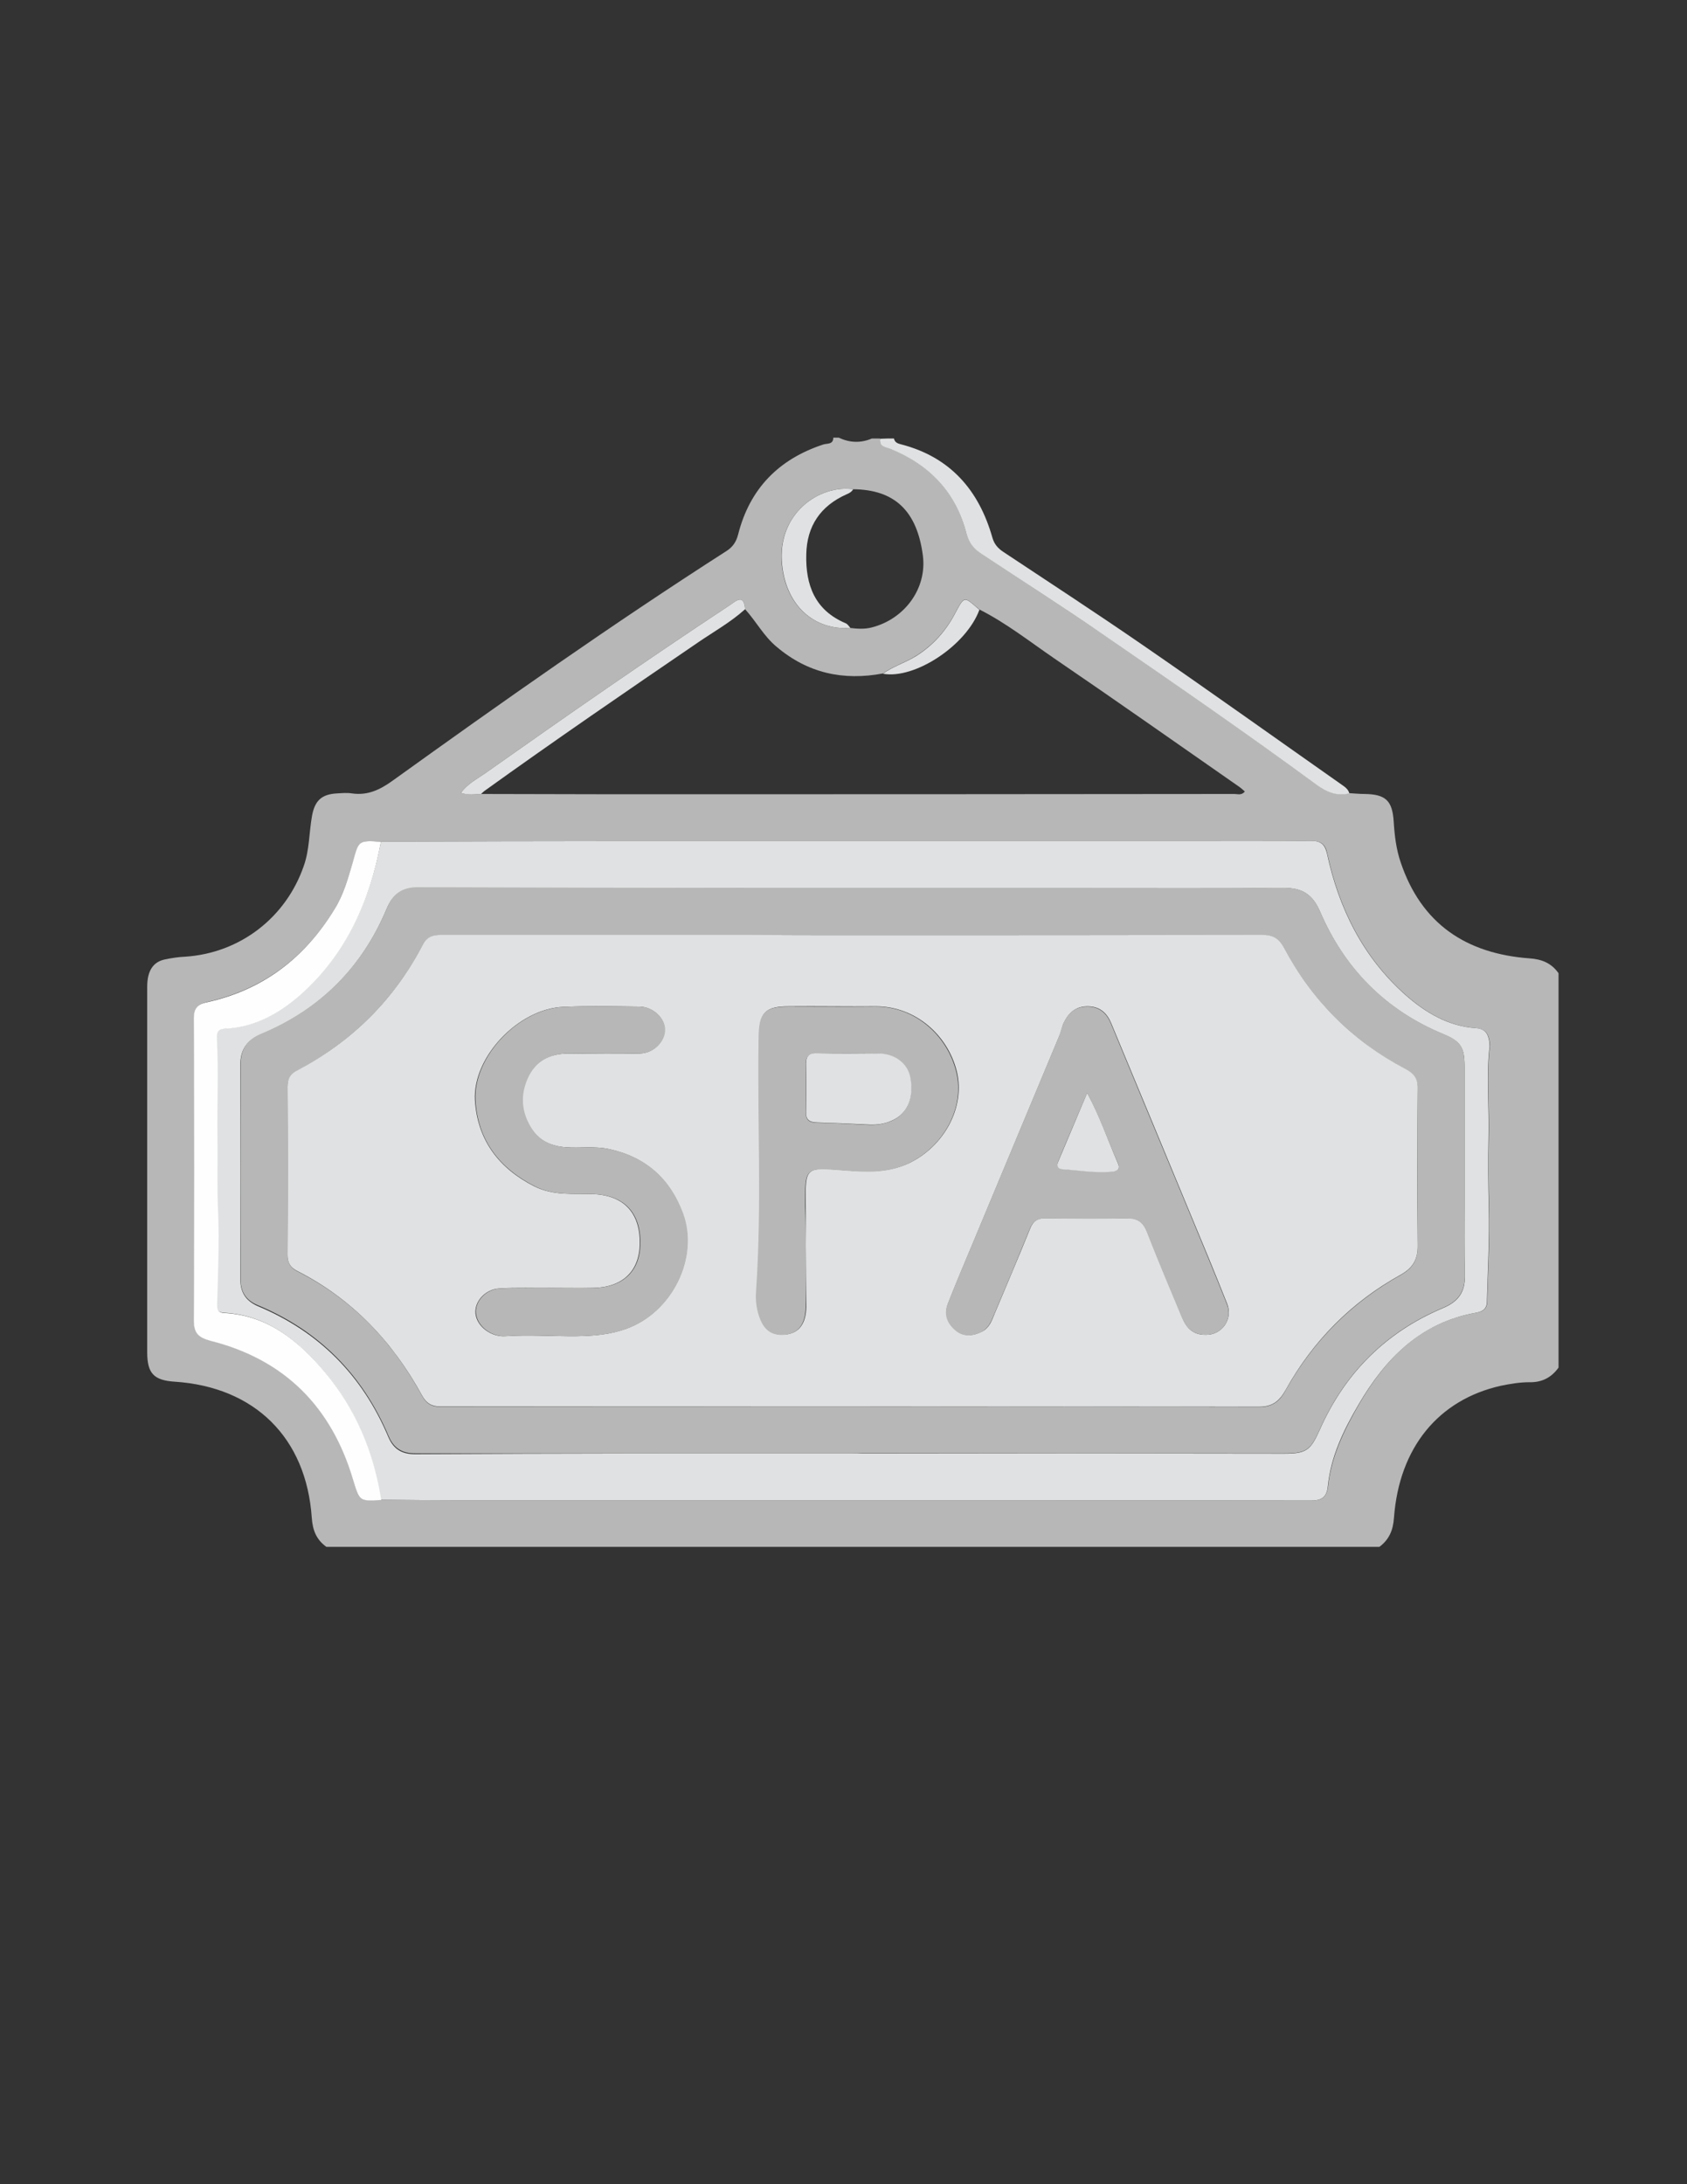 <?xml version="1.0" encoding="utf-8"?>
<!-- Generator: Adobe Illustrator 19.0.0, SVG Export Plug-In . SVG Version: 6.00 Build 0)  -->
<svg version="1.1" id="Calque_1" xmlns="http://www.w3.org/2000/svg" xmlns:xlink="http://www.w3.org/1999/xlink" x="0px" y="0px"
	 viewBox="0 0 612 792" style="enable-background:new 0 0 612 792;" xml:space="preserve">
<rect x="0" y="0" width="612" height="792" fill="#333333" stroke="none"/>
<style type="text/css">
	.st0{fill:#B7B7B7;}
	.st1{fill:#E0E1E2;}
	.st2{fill:#FEFEFE;}
</style>
<g>
	<g>
		<path class="st0" d="M316.3,159c1,0,2,0,3,0c-0.5,3,2.1,3,3.8,3.7c14.2,5.8,23.7,15.8,27.5,30.7c0.9,3.4,2.8,5.5,5.4,7.3
			c14.5,9.6,29.2,19.1,43.6,28.9c26.2,18,52.3,36,77.9,54.8c3.7,2.7,7.4,4.3,12,3.2c1.8,0.1,3.6,0.3,5.5,0.3
			c7.7,0.1,10.1,2.4,10.6,10c0.3,5,0.9,10,2.5,14.7c7.5,22.4,23.8,33.2,46.7,34.9c4.5,0.3,8,1.7,10.6,5.4c0,47.7,0,95.3,0,143
			c-2.6,3.6-6,5.4-10.6,5.3c-3.5,0-7,0.6-10.4,1.3c-22.6,5.1-36.8,22.4-38.7,47.8c-0.3,4.6-1.8,8-5.3,10.6c-127.3,0-254.7,0-382,0
			c-3.6-2.6-5-6-5.3-10.6c-2-29-20.7-47.4-49.8-49.3c-7.5-0.5-9.9-3-9.9-10.7c0-21.5,0-43,0-64.5c0-22.7,0-45.3,0-68
			c0-5.7,2.1-9,6.4-9.9c2.4-0.5,4.9-0.9,7.4-1c19.8-1.3,36.5-14.1,43-32.9c2.1-5.9,1.9-12.1,3-18.2c1-5.5,3.5-7.8,9-8.1
			c1.8-0.1,3.7-0.3,5.5,0c5.7,0.8,10.1-1.3,14.7-4.6c39.8-28.6,79.8-56.8,121-83.2c2.4-1.5,3.7-3.4,4.4-6.2
			c4.2-16.5,14.7-27.2,30.8-32.5c1.4-0.5,3.7,0.1,3.7-2.5c0.7,0,1.3,0,2,0C308.3,160.6,312.3,160.7,316.3,159z M308.4,227.7
			c2.6,0.3,5.2,0.5,7.9-0.2c12-3.1,20-14.2,18.5-26c-2.1-16.2-10.2-24-25.4-24.1c-12.2-1.7-27.5,8.8-25.8,27.2
			C285.1,219.6,295.3,228.6,308.4,227.7z M270.3,220.9c-0.4-5.7-3.3-3-5.5-1.5c-30,19.8-59.5,40.3-88.8,61c-3,2.1-6.4,3.8-8.8,7.1
			c2.7,0.8,5,0.5,7.3,0.4c15.3,0,30.6,0.1,46,0.1c75.8,0,151.5,0,227.3-0.1c1.2,0,2.6,0.6,3.8-0.9c-0.6-0.5-1.2-1.1-1.9-1.6
			c-22.4-15.6-44.7-31.3-67.3-46.7c-8.9-6.1-17.4-12.8-27.1-17.7c-5.6-4.7-5.3-5.3-8.9,1.5c-3.3,6.2-7.8,11.3-13.9,15.2
			c-3.9,2.5-8.4,3.8-12.2,6.5c-14.4,2.7-27.3-0.1-38.6-9.7C277.1,230.7,274.3,225.3,270.3,220.9z M138.2,543.8
			c9.3,0.1,18.7,0.2,28,0.2c68.5,0,136.9,0,205.4,0c34.7,0,69.3,0,104,0.1c3.9,0,5.7-1.1,6.2-5.2c1.1-10.8,5.9-20.5,11.2-29.7
			c9.7-16.7,22.4-29.8,42.6-33.2c2.2-0.4,3.8-1.3,3.9-3.8c0.3-11.5,1-22.9,0.7-34.4c-0.2-8.4-0.3-16.9-0.1-25.2
			c0.3-11.1-0.9-22.2,0.4-33.3c0.1-0.5,0-1-0.1-1.5c-0.4-2.9-1.5-4.7-5-5c-9.9-0.7-18.1-5.6-25.3-11.9
			c-15.5-13.7-24.3-31.4-28.6-51.4c-0.7-3.4-2.3-4.6-5.8-4.6c-15,0.2-30,0.1-45,0.1c-68.5,0-136.9,0-205.4,0c-29,0-58,0.1-87,0.2
			c-8.2-0.5-7.9-0.5-10.2,7.3c-1.7,5.8-3.4,11.6-6.6,17c-10.8,17.7-25.9,29.2-46.2,33.8c-3.5,0.8-4.9,2.1-4.9,5.9
			c0.2,36.5,0.2,72.9,0,109.4c0,4.8,1.6,6.4,6.1,7.5c26.8,6.8,43.9,24,51.7,50.4C130.3,544.2,130.1,544.3,138.2,543.8z"/>
		<path class="st1" d="M324.3,159c0.3,1.4,1.3,1.8,2.5,2.1c17.9,4.6,28.3,16.6,33.2,33.8c0.7,2.5,2.1,4,4.1,5.3
			c16.9,11.2,33.9,22.3,50.6,33.8c24.4,16.8,48.5,34,72.7,51c1,0.7,1.8,1.5,2.1,2.7c-4.6,1.1-8.3-0.5-12-3.2
			c-25.6-18.8-51.7-36.8-77.9-54.8c-14.4-9.9-29.1-19.3-43.6-28.9c-2.7-1.8-4.5-3.9-5.4-7.3c-3.8-14.9-13.3-24.9-27.5-30.7
			c-1.7-0.7-4.3-0.7-3.8-3.7C321,159,322.6,159,324.3,159z"/>
		<path class="st1" d="M138.2,305.2c29-0.1,58-0.2,87-0.2c68.5,0,136.9,0,205.4,0c15,0,30,0.1,45-0.1c3.5,0,5,1.2,5.8,4.6
			c4.3,20,13.1,37.7,28.6,51.4c7.2,6.3,15.4,11.2,25.3,11.9c3.5,0.2,4.6,2.1,5,5c0.1,0.5,0.1,1,0.1,1.5c-1.3,11.1-0.1,22.2-0.4,33.3
			c-0.2,8.3-0.1,16.8,0.1,25.2c0.3,11.4-0.4,22.9-0.7,34.4c-0.1,2.5-1.7,3.4-3.9,3.8c-20.1,3.5-32.9,16.6-42.6,33.2
			c-5.4,9.2-10.1,18.8-11.2,29.7c-0.4,4.1-2.3,5.2-6.2,5.2c-34.7-0.1-69.3-0.1-104-0.1c-68.5,0-136.9,0-205.4,0
			c-9.3,0-18.7-0.1-28-0.2c-2.7-17.3-9.2-33-20.5-46.4c-9.5-11.3-20.6-20.5-36.3-21.4c-2.9-0.2-2.8-1.7-2.7-4
			c0.3-11.1,0.7-22.2,0.3-33.3c-0.4-8.4,0-16.9-0.2-25.3c-0.2-12.2,0.5-24.5-0.2-36.7c-0.1-2.6,0.5-3.7,3.1-3.8
			c10.7-0.5,19.5-5.4,27.2-12.3C125.6,345.9,134.1,326.7,138.2,305.2z M309.2,527c1.2,0,2.3,0,3.5,0c51,0,102,0,153,0.1
			c8.2,0,9.7-1.1,13.1-8.7c9.1-20.5,24-35.4,44.7-44.1c5.5-2.3,8.1-5.8,7.9-11.8c-0.2-9.4-0.1-18.9-0.1-28.3c0-15.8,0-31.6,0-47.4
			c0-7-1.3-9.1-7.7-11.8c-21.1-8.7-35.9-23.8-44.8-44.6c-2.7-6.2-6.6-8.5-13-8.4c-23.3,0.2-46.7,0.1-70,0.1
			c-81.5,0-162.9,0-244.4-0.1c-5.6,0-9,2.4-11.1,7.5c-9,21.5-24.3,36.7-45.8,45.7c-5.1,2.1-7.4,5.6-7.3,11.2
			c0.1,25.8,0.1,51.7,0,77.5c0,4.8,2,7.8,6.3,9.7c22.3,9.3,38,25.2,47.4,47.5c1.9,4.4,4.9,6.2,9.7,6.2
			C203.5,527,256.3,527,309.2,527z"/>
		<path class="st2" d="M138.2,305.2c-4,21.5-12.5,40.7-29.2,55.5c-7.7,6.8-16.6,11.8-27.2,12.3c-2.6,0.1-3.3,1.1-3.1,3.8
			c0.6,12.2,0,24.5,0.2,36.7c0.1,8.4-0.2,16.8,0.2,25.3c0.5,11.1,0,22.2-0.3,33.3c-0.1,2.4-0.1,3.9,2.7,4
			c15.7,0.9,26.8,10.1,36.3,21.4c11.3,13.4,17.8,29.1,20.5,46.4c-8.1,0.5-7.9,0.4-10.2-7.3c-7.8-26.4-24.8-43.6-51.7-50.4
			c-4.5-1.2-6.1-2.8-6.1-7.5c0.2-36.5,0.2-72.9,0-109.4c0-3.8,1.4-5.2,4.9-5.9c20.3-4.5,35.4-16.1,46.2-33.8
			c3.3-5.4,4.9-11.2,6.6-17C130.2,304.7,130,304.7,138.2,305.2z"/>
		<path class="st1" d="M270.3,220.9c-5.2,4.7-11.3,8.1-17,12c-26.1,17.8-52.1,35.6-77.7,54c-0.4,0.3-0.7,0.7-1.1,1
			c-2.3,0.1-4.6,0.5-7.3-0.4c2.4-3.3,5.8-5,8.8-7.1c29.3-20.7,58.8-41.2,88.8-61C267,217.9,269.9,215.2,270.3,220.9z"/>
		<path class="st1" d="M309.5,177.4c-0.5,0.9-1.3,1.4-2.3,1.8c-9.5,4.2-14.5,11.5-14.7,21.8c-0.3,11.1,3.1,20.3,14.3,25
			c0.7,0.3,1.2,1.1,1.7,1.7c-13.1,0.9-23.3-8-24.8-23.1C281.9,186.2,297.2,175.7,309.5,177.4z"/>
		<path class="st1" d="M355.3,221.1c-4.7,12.9-23.4,25.3-35,23.2c3.7-2.7,8.2-4,12.2-6.5c6.1-3.9,10.6-9,13.9-15.2
			C350,215.8,349.7,216.3,355.3,221.1z"/>
		<path class="st0" d="M309.2,527c-52.8,0-105.6,0-158.5,0c-4.8,0-7.8-1.8-9.7-6.2c-9.4-22.2-25.1-38.2-47.4-47.5
			c-4.4-1.8-6.4-4.9-6.3-9.7c0.1-25.8,0.1-51.7,0-77.5c0-5.6,2.2-9,7.3-11.2c21.5-8.9,36.8-24.2,45.8-45.7c2.1-5.1,5.5-7.5,11.1-7.5
			c81.3,0.3,162.8,0.3,244.3,0.3c23.3,0,46.7,0.1,70-0.1c6.4,0,10.3,2.2,13,8.4c8.9,20.7,23.8,35.9,44.8,44.6
			c6.4,2.6,7.7,4.8,7.7,11.8c0,15.8,0,31.6,0,47.4c0,9.4-0.1,18.9,0.1,28.3c0.1,6-2.4,9.5-7.9,11.8c-20.7,8.7-35.6,23.6-44.7,44.1
			c-3.4,7.6-4.9,8.7-13.1,8.7c-51,0-102,0-153-0.1C311.5,527,310.3,527,309.2,527z M309.8,339.1c-13,0-26,0-39,0
			c-36.8,0-73.6,0-110.4,0c-3,0-5.4,0.4-7,3.5c-10.4,19.9-25.7,35-45.5,45.6c-2.5,1.4-3.6,3.1-3.6,5.9c0.1,20.3,0.1,40.6,0,61
			c0,2.8,1,4.6,3.6,5.9c20,10.1,34.6,25.6,45.2,45.1c1.6,2.9,3.4,4,6.7,4c99-0.1,197.9-0.1,296.9,0.1c4.9,0,7.5-2,9.7-6.1
			c10-17.9,24-31.9,41.8-41.8c4.4-2.5,6.1-5.5,6.1-10.4c-0.1-19-0.2-38,0-57c0-3.7-1.5-5.6-4.6-7.3c-19-10.1-33.7-24.7-43.8-43.7
			c-2-3.7-4.2-4.8-8.2-4.8C408.4,339.1,359.1,339.1,309.8,339.1z"/>
		<path class="st1" d="M309.8,339.1c49.3,0,98.6,0,147.9-0.1c4,0,6.2,1.1,8.2,4.8c10.1,19,24.7,33.6,43.8,43.7
			c3.2,1.7,4.7,3.5,4.6,7.3c-0.2,19-0.2,38,0,57c0,4.9-1.7,7.9-6.1,10.4c-17.9,9.9-31.9,24-41.8,41.8c-2.3,4.1-4.8,6.1-9.7,6.1
			c-99-0.1-197.9-0.1-296.9-0.1c-3.2,0-5.1-1.1-6.7-4c-10.6-19.4-25.3-35-45.2-45.1c-2.6-1.3-3.6-3-3.6-5.9c0.1-20.3,0.1-40.6,0-61
			c0-2.8,1-4.6,3.6-5.9c19.8-10.5,35.1-25.6,45.5-45.6c1.6-3.1,4-3.5,7-3.5c36.8,0,73.6,0,110.4,0
			C283.8,339.1,296.8,339.1,309.8,339.1z M437.5,484c5.6,0.1,9.9-5.5,7.7-11.2c-4.4-11.1-9-22.2-13.6-33.2
			c-9.5-22.9-19-45.8-28.5-68.6c-1.5-3.6-4-6-8.3-6.1c-4.5-0.1-7.1,2.3-8.9,6c-0.7,1.5-0.9,3.2-1.6,4.7c-10.4,25-20.9,50-31.3,75
			c-3.1,7.4-6.2,14.7-9.1,22.1c-1.5,3.9,0,7.3,3,9.8c2.9,2.3,6.3,1.9,9.4,0.3c2.6-1.3,3.5-3.9,4.5-6.4c4.3-10.3,8.7-20.5,12.9-30.9
			c1.1-2.8,2.7-3.8,5.6-3.8c9.8,0.1,19.6,0.2,29.5,0c3.9-0.1,5.9,1.4,7.4,5.1c4,10.2,8.3,20.3,12.5,30.5
			C430.2,481.2,432.5,484.1,437.5,484z M200.1,467C200.1,467.1,200.1,467.1,200.1,467c-6.3,0.1-12.7-0.2-19,0.2
			c-5.2,0.3-9.1,4.9-8.6,9.2c0.6,4.8,5.9,8.5,10.9,8.1c8.6-0.6,17.2,0.1,25.8,0c6.3-0.1,12.2-0.6,18-2.7c16.6-6,26.4-25.8,20.4-41.9
			c-4.6-12.4-13.3-20.3-26.5-23.2c-5.3-1.2-10.6-0.3-15.9-0.7c-5.1-0.4-9.4-2.2-12.3-6.5c-4.1-6.2-4.5-12.8-1.2-19.4
			c3.2-6.3,8.7-8.2,15.4-8.1c8.3,0.1,16.7,0.2,25,0c5.1-0.1,9.2-4.5,9-8.9c-0.2-4.2-4.3-8-9.2-8.1c-9.2-0.1-18.3-0.3-27.5,0.1
			c-16.2,0.6-33,18.1-32.1,33.9c0.9,14.4,8.7,24.7,21.6,31.2c7,3.5,14.3,2.5,21.5,2.8c11,0.5,16.9,6.9,16.7,18.1
			c-0.2,10-6.4,15.8-17.2,15.9C210.1,467.1,205.1,467,200.1,467z M292.3,451.4L292.3,451.4c0-4.7,0.1-9.3,0-14
			c-0.2-14.8-0.2-14.1,14.9-13c7.3,0.6,15.2,0.8,22.5-2.6c12.6-6,20.6-20.1,17.4-33.3c-3.3-13.3-15.1-23.6-29.3-23.6
			c-10.5,0.1-21-0.1-31.5,0c-8.7,0-10.8,2.2-10.9,11c-0.5,30.6,1.2,61.2-0.9,91.8c-0.2,2.6-0.1,5.3,0.6,7.9c1.6,6.2,4.6,8.8,9.9,8.3
			c4.8-0.5,7.4-3.8,7.5-10.1C292.4,466.4,292.3,458.9,292.3,451.4z"/>
		<path class="st0" d="M437.5,484c-5,0.1-7.3-2.8-8.9-6.6c-4.2-10.1-8.5-20.2-12.5-30.5c-1.4-3.7-3.4-5.1-7.4-5.1
			c-9.8,0.2-19.6,0.1-29.5,0c-2.9,0-4.5,1-5.6,3.8c-4.2,10.3-8.5,20.6-12.9,30.9c-1,2.5-2,5-4.5,6.4c-3.2,1.6-6.5,2-9.4-0.3
			c-3.1-2.5-4.6-5.9-3-9.8c2.9-7.4,6-14.8,9.1-22.1c10.4-25,20.9-50,31.3-75c0.6-1.5,0.9-3.2,1.6-4.7c1.7-3.7,4.3-6.1,8.9-6
			c4.3,0.1,6.8,2.5,8.3,6.1c9.5,22.9,19,45.7,28.5,68.6c4.6,11.1,9.2,22.1,13.6,33.2C447.4,478.5,443.1,484.1,437.5,484z
			 M394.4,396.3c-3.7,8.8-7.2,16.8-10.5,24.8c-0.6,1.5-0.1,2.7,1.6,2.8c5.9,0.4,11.8,1.3,17.8,0.9c2.1-0.2,3.2-0.9,2.2-3.2
			C401.9,413.6,399.1,405.1,394.4,396.3z"/>
		<path class="st0" d="M200.1,467c5,0,10,0,15,0c10.8-0.1,17-5.9,17.2-15.9c0.2-11.2-5.7-17.6-16.7-18.1c-7.3-0.3-14.6,0.7-21.5-2.8
			c-13-6.6-20.8-16.8-21.6-31.2c-0.9-15.9,15.8-33.3,32.1-33.9c9.1-0.4,18.3-0.2,27.5-0.1c4.8,0.1,9,3.9,9.2,8.1
			c0.2,4.4-4,8.8-9,8.9c-8.3,0.2-16.7,0.1-25,0c-6.7-0.1-12.2,1.9-15.4,8.1c-3.3,6.6-2.9,13.2,1.2,19.4c2.9,4.3,7.2,6.1,12.3,6.5
			c5.3,0.4,10.6-0.5,15.9,0.7c13.2,2.9,21.9,10.8,26.5,23.2c5.9,16-3.8,35.9-20.4,41.9c-5.7,2.1-11.7,2.6-18,2.7
			c-8.6,0.1-17.2-0.6-25.8,0c-5,0.4-10.3-3.3-10.9-8.1c-0.6-4.3,3.4-8.9,8.6-9.2C187.5,466.9,193.8,467.1,200.1,467
			C200.1,467.1,200.1,467.1,200.1,467z"/>
		<path class="st0" d="M292.3,451.4c0,7.5,0.1,15,0,22.5c-0.1,6.3-2.7,9.6-7.5,10.1c-5.3,0.5-8.3-2.1-9.9-8.3
			c-0.7-2.7-0.8-5.3-0.6-7.9c2.1-30.6,0.4-61.2,0.9-91.8c0.1-8.8,2.2-11,10.9-11c10.5,0,21,0.1,31.5,0c14.2-0.1,26,10.3,29.3,23.6
			c3.3,13.2-4.8,27.3-17.4,33.3c-7.3,3.5-15.1,3.2-22.5,2.6c-15.1-1.1-15-1.8-14.9,13C292.3,442.1,292.3,446.7,292.3,451.4
			L292.3,451.4z M308.2,382L308.2,382c-4,0-8,0-12,0c-2.7-0.1-3.9,1.1-3.9,3.8c0.1,5.8,0.1,11.6,0,17.4c0,2.8,1.1,3.8,3.8,3.9
			c6.5,0.1,12.9,0.5,19.4,0.8c2.7,0.1,5.3-0.4,7.8-1.4c5.7-2.4,8.2-8.1,6.9-15.5c-0.8-5-5.3-8.7-11.1-8.9
			C315.5,381.9,311.8,382,308.2,382z"/>
		<path class="st1" d="M394.4,396.3c4.7,8.7,7.5,17.2,11.1,25.4c1,2.2-0.1,3-2.2,3.2c-6,0.5-11.9-0.5-17.8-0.9
			c-1.8-0.1-2.3-1.3-1.6-2.8C387.3,413.1,390.7,405.1,394.4,396.3z"/>
		<path class="st1" d="M308.2,382c3.7,0,7.3-0.1,11,0c5.8,0.2,10.3,3.9,11.1,8.9c1.3,7.4-1.2,13.1-6.9,15.5
			c-2.5,1.1-5.1,1.5-7.8,1.4c-6.5-0.3-12.9-0.6-19.4-0.8c-2.7-0.1-3.9-1.1-3.8-3.9c0.1-5.8,0.1-11.6,0-17.4c0-2.8,1.2-3.9,3.9-3.8
			C300.2,382,304.2,382,308.2,382L308.2,382z"/>
	</g>
</g>
</svg>
